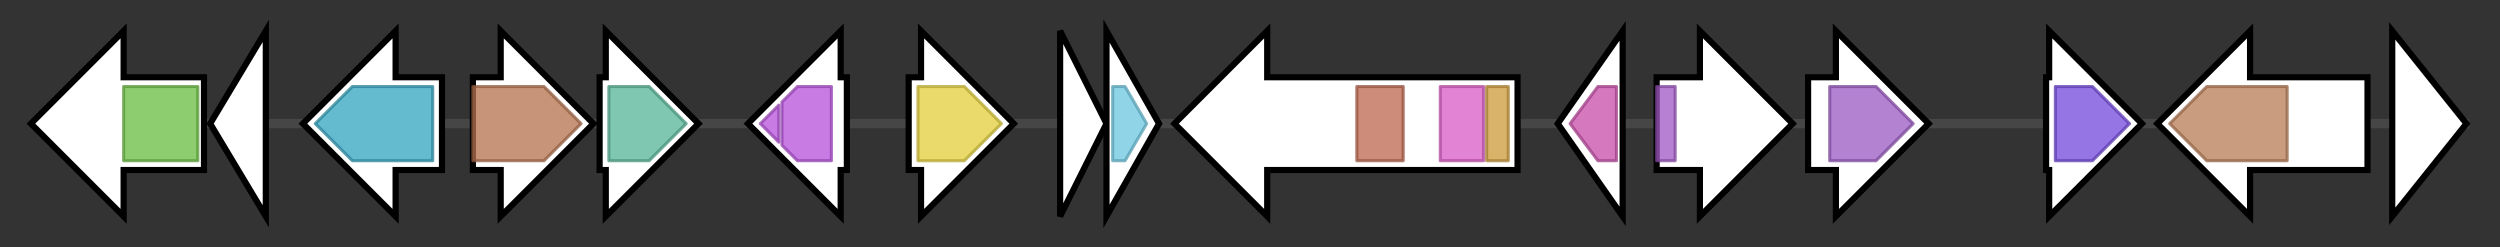 <svg version="1.1" baseProfile="full" xmlns="http://www.w3.org/2000/svg" width="808.867" height="80">
	<rect width="100%" height="100%" fill="#333333" stroke="none"/>
	<g>
		<line x1="10" y1="40.0" x2="798.867" y2="40.0" style="stroke:rgb(70,70,70); stroke-width:3 "/>
		<g>
			<title> (SCLAV_2920)
Putative serine-threonine protein kinase</title>
			<polygon class=" (SCLAV_2920)
Putative serine-threonine protein kinase" points="66,25 40,25 40,10 10,40 40,70 40,55 66,55" fill="rgb(255,255,255)" fill-opacity="1.0" stroke="rgb(0,0,0)" stroke-width="2"  />
			<g>
				<title>Pkinase (PF00069)
"Protein kinase domain"</title>
				<rect class="PF00069" x="40" y="28" stroke-linejoin="round" width="24" height="24" fill="rgb(104,187,65)" stroke="rgb(83,149,51)" stroke-width="1" opacity="0.75" />
			</g>
		</g>
		<g>
			<title>cvm9 (SCLAV_2921)
DNA-binding protein</title>
			<polygon class="cvm9 (SCLAV_2921)
DNA-binding protein" points="68,40 86,10 86,70" fill="rgb(255,255,255)" fill-opacity="1.0" stroke="rgb(0,0,0)" stroke-width="2"  />
		</g>
		<g>
			<title>cvm6 (SCLAV_2922)
Putative pyridoxal phosphate-dependent aminotransferase</title>
			<polygon class="cvm6 (SCLAV_2922)
Putative pyridoxal phosphate-dependent aminotransferase" points="143,25 128,25 128,10 98,40 128,70 128,55 143,55" fill="rgb(255,255,255)" fill-opacity="1.0" stroke="rgb(0,0,0)" stroke-width="2"  />
			<g>
				<title>Aminotran_3 (PF00202)
"Aminotransferase class-III"</title>
				<polygon class="PF00202" points="102,40 114,28 140,28 140,52 114,52" stroke-linejoin="round" width="41" height="24" fill="rgb(49,163,189)" stroke="rgb(39,130,151)" stroke-width="1" opacity="0.75" />
			</g>
		</g>
		<g>
			<title>cvm5 (SCLAV_2923)
Flavin-dependent oxidoreductase, F420-dependent methylene-tetrahydromethanopterin reductase</title>
			<polygon class="cvm5 (SCLAV_2923)
Flavin-dependent oxidoreductase, F420-dependent methylene-tetrahydromethanopterin reductase" points="153,25 162,25 162,10 192,40 162,70 162,55 153,55" fill="rgb(255,255,255)" fill-opacity="1.0" stroke="rgb(0,0,0)" stroke-width="2"  />
			<g>
				<title>Bac_luciferase (PF00296)
"Luciferase-like monooxygenase"</title>
				<polygon class="PF00296" points="153,28 176,28 188,40 188,40 176,52 153,52" stroke-linejoin="round" width="35" height="24" fill="rgb(180,112,78)" stroke="rgb(144,89,62)" stroke-width="1" opacity="0.75" />
			</g>
		</g>
		<g>
			<title>cvm4 (SCLAV_2924)
Alpha/beta hydrolase</title>
			<polygon class="cvm4 (SCLAV_2924)
Alpha/beta hydrolase" points="194,25 196,25 196,10 226,40 196,70 196,55 194,55" fill="rgb(255,255,255)" fill-opacity="1.0" stroke="rgb(0,0,0)" stroke-width="2"  />
			<g>
				<title>Abhydrolase_1 (PF00561)
"alpha/beta hydrolase fold"</title>
				<polygon class="PF00561" points="197,28 210,28 222,40 210,52 197,52" stroke-linejoin="round" width="26" height="24" fill="rgb(86,180,151)" stroke="rgb(68,144,120)" stroke-width="1" opacity="0.75" />
			</g>
		</g>
		<g>
			<title>cas1 (SCLAV_2925)
Clavaminate synthase 1</title>
			<polygon class="cas1 (SCLAV_2925)
Clavaminate synthase 1" points="274,25 272,25 272,10 242,40 272,70 272,55 274,55" fill="rgb(255,255,255)" fill-opacity="1.0" stroke="rgb(0,0,0)" stroke-width="2"  />
			<g>
				<title>TauD (PF02668)
"Taurine catabolism dioxygenase TauD, TfdA family"</title>
				<polygon class="PF02668" points="246,40 252,34 252,46" stroke-linejoin="round" width="8" height="24" fill="rgb(180,79,217)" stroke="rgb(144,63,173)" stroke-width="1" opacity="0.75" />
			</g>
			<g>
				<title>TauD (PF02668)
"Taurine catabolism dioxygenase TauD, TfdA family"</title>
				<polygon class="PF02668" points="253,33 258,28 269,28 269,52 258,52 253,47" stroke-linejoin="round" width="16" height="24" fill="rgb(180,79,217)" stroke="rgb(144,63,173)" stroke-width="1" opacity="0.75" />
			</g>
		</g>
		<g>
			<title>cvm1 (SCLAV_2926)
Aldo/keto reductase</title>
			<polygon class="cvm1 (SCLAV_2926)
Aldo/keto reductase" points="294,25 298,25 298,10 328,40 298,70 298,55 294,55" fill="rgb(255,255,255)" fill-opacity="1.0" stroke="rgb(0,0,0)" stroke-width="2"  />
			<g>
				<title>Aldo_ket_red (PF00248)
"Aldo/keto reductase family"</title>
				<polygon class="PF00248" points="297,28 312,28 324,40 312,52 297,52" stroke-linejoin="round" width="29" height="24" fill="rgb(225,205,58)" stroke="rgb(180,164,46)" stroke-width="1" opacity="0.75" />
			</g>
		</g>
		<g>
			<title>cvm2 (SCLAV_2927)
Hypothetical protein</title>
			<polygon class="cvm2 (SCLAV_2927)
Hypothetical protein" points="343,10 358,40 343,70" fill="rgb(255,255,255)" fill-opacity="1.0" stroke="rgb(0,0,0)" stroke-width="2"  />
		</g>
		<g>
			<title>cvm3 (SCLAV_2928)
Flavin reductase-like protein</title>
			<polygon class="cvm3 (SCLAV_2928)
Flavin reductase-like protein" points="358,10 375,40 358,70" fill="rgb(255,255,255)" fill-opacity="1.0" stroke="rgb(0,0,0)" stroke-width="2"  />
			<g>
				<title>Flavin_Reduct (PF01613)
"Flavin reductase like domain"</title>
				<polygon class="PF01613" points="360,28 364,28 371,40 364,52 360,52" stroke-linejoin="round" width="14" height="24" fill="rgb(107,197,222)" stroke="rgb(85,157,177)" stroke-width="1" opacity="0.75" />
			</g>
		</g>
		<g>
			<title>cvm7 (SCLAV_2929)
DnrI/RedD/AfsR-family transcriptional regulator</title>
			<polygon class="cvm7 (SCLAV_2929)
DnrI/RedD/AfsR-family transcriptional regulator" points="491,25 410,25 410,10 380,40 410,70 410,55 491,55" fill="rgb(255,255,255)" fill-opacity="1.0" stroke="rgb(0,0,0)" stroke-width="2"  />
			<g>
				<title>AAA_16 (PF13191)
"AAA ATPase domain"</title>
				<rect class="PF13191" x="439" y="28" stroke-linejoin="round" width="15" height="24" fill="rgb(186,102,77)" stroke="rgb(148,81,61)" stroke-width="1" opacity="0.75" />
			</g>
			<g>
				<title>BTAD (PF03704)
"Bacterial transcriptional activator domain"</title>
				<rect class="PF03704" x="466" y="28" stroke-linejoin="round" width="14" height="24" fill="rgb(217,89,196)" stroke="rgb(173,71,156)" stroke-width="1" opacity="0.75" />
			</g>
			<g>
				<title>Trans_reg_C (PF00486)
"Transcriptional regulatory protein, C terminal"</title>
				<rect class="PF00486" x="481" y="28" stroke-linejoin="round" width="7" height="24" fill="rgb(204,153,57)" stroke="rgb(163,122,45)" stroke-width="1" opacity="0.75" />
			</g>
		</g>
		<g>
			<title>cvm11 (SCLAV_2930)
Putative translocator</title>
			<polygon class="cvm11 (SCLAV_2930)
Putative translocator" points="504,40 525,10 525,70" fill="rgb(255,255,255)" fill-opacity="1.0" stroke="rgb(0,0,0)" stroke-width="2"  />
			<g>
				<title>LysE (PF01810)
"LysE type translocator"</title>
				<polygon class="PF01810" points="508,40 517,28 523,28 523,52 517,52" stroke-linejoin="round" width="19" height="24" fill="rgb(198,75,167)" stroke="rgb(158,60,133)" stroke-width="1" opacity="0.75" />
			</g>
		</g>
		<g>
			<title>cvm12 (SCLAV_2931)
Putative transcriptional regulatory protein</title>
			<polygon class="cvm12 (SCLAV_2931)
Putative transcriptional regulatory protein" points="536,25 550,25 550,10 580,40 550,70 550,55 536,55" fill="rgb(255,255,255)" fill-opacity="1.0" stroke="rgb(0,0,0)" stroke-width="2"  />
			<g>
				<title>GntR (PF00392)
"Bacterial regulatory proteins, gntR family"</title>
				<rect class="PF00392" x="536" y="28" stroke-linejoin="round" width="6" height="24" fill="rgb(160,85,194)" stroke="rgb(127,68,155)" stroke-width="1" opacity="0.75" />
			</g>
		</g>
		<g>
			<title>cvm13 (SCLAV_2932)
Beta-aspartyl-peptidase</title>
			<polygon class="cvm13 (SCLAV_2932)
Beta-aspartyl-peptidase" points="585,25 594,25 594,10 624,40 594,70 594,55 585,55" fill="rgb(255,255,255)" fill-opacity="1.0" stroke="rgb(0,0,0)" stroke-width="2"  />
			<g>
				<title>Asparaginase_2 (PF01112)
"Asparaginase"</title>
				<polygon class="PF01112" points="592,28 607,28 619,40 607,52 592,52" stroke-linejoin="round" width="31" height="24" fill="rgb(153,88,193)" stroke="rgb(122,70,154)" stroke-width="1" opacity="0.75" />
			</g>
		</g>
		<g>
			<title>cvmH (SCLAV_2933)
LanU-like protein</title>
			<polygon class="cvmH (SCLAV_2933)
LanU-like protein" points="662,25 663,25 663,10 693,40 663,70 663,55 662,55" fill="rgb(255,255,255)" fill-opacity="1.0" stroke="rgb(0,0,0)" stroke-width="2"  />
			<g>
				<title>Abhydrolase_6 (PF12697)
"Alpha/beta hydrolase family"</title>
				<polygon class="PF12697" points="665,28 677,28 689,40 689,40 677,52 665,52" stroke-linejoin="round" width="24" height="24" fill="rgb(113,71,219)" stroke="rgb(90,56,175)" stroke-width="1" opacity="0.75" />
			</g>
		</g>
		<g>
			<title>cvmP (SCLAV_2934)
putative protein-arginine deiminase</title>
			<polygon class="cvmP (SCLAV_2934)
putative protein-arginine deiminase" points="766,25 728,25 728,10 698,40 728,70 728,55 766,55" fill="rgb(255,255,255)" fill-opacity="1.0" stroke="rgb(0,0,0)" stroke-width="2"  />
			<g>
				<title>PAD (PF03068)
"Protein-arginine deiminase (PAD)"</title>
				<polygon class="PF03068" points="702,40 714,28 740,28 740,52 714,52" stroke-linejoin="round" width="42" height="24" fill="rgb(183,123,85)" stroke="rgb(146,98,67)" stroke-width="1" opacity="0.75" />
			</g>
		</g>
		<g>
			<title>cvmG (SCLAV_2935)
Hypothetical protein</title>
			<polygon class="cvmG (SCLAV_2935)
Hypothetical protein" points="774,10 798,40 774,70" fill="rgb(255,255,255)" fill-opacity="1.0" stroke="rgb(0,0,0)" stroke-width="2"  />
		</g>
	</g>
</svg>
